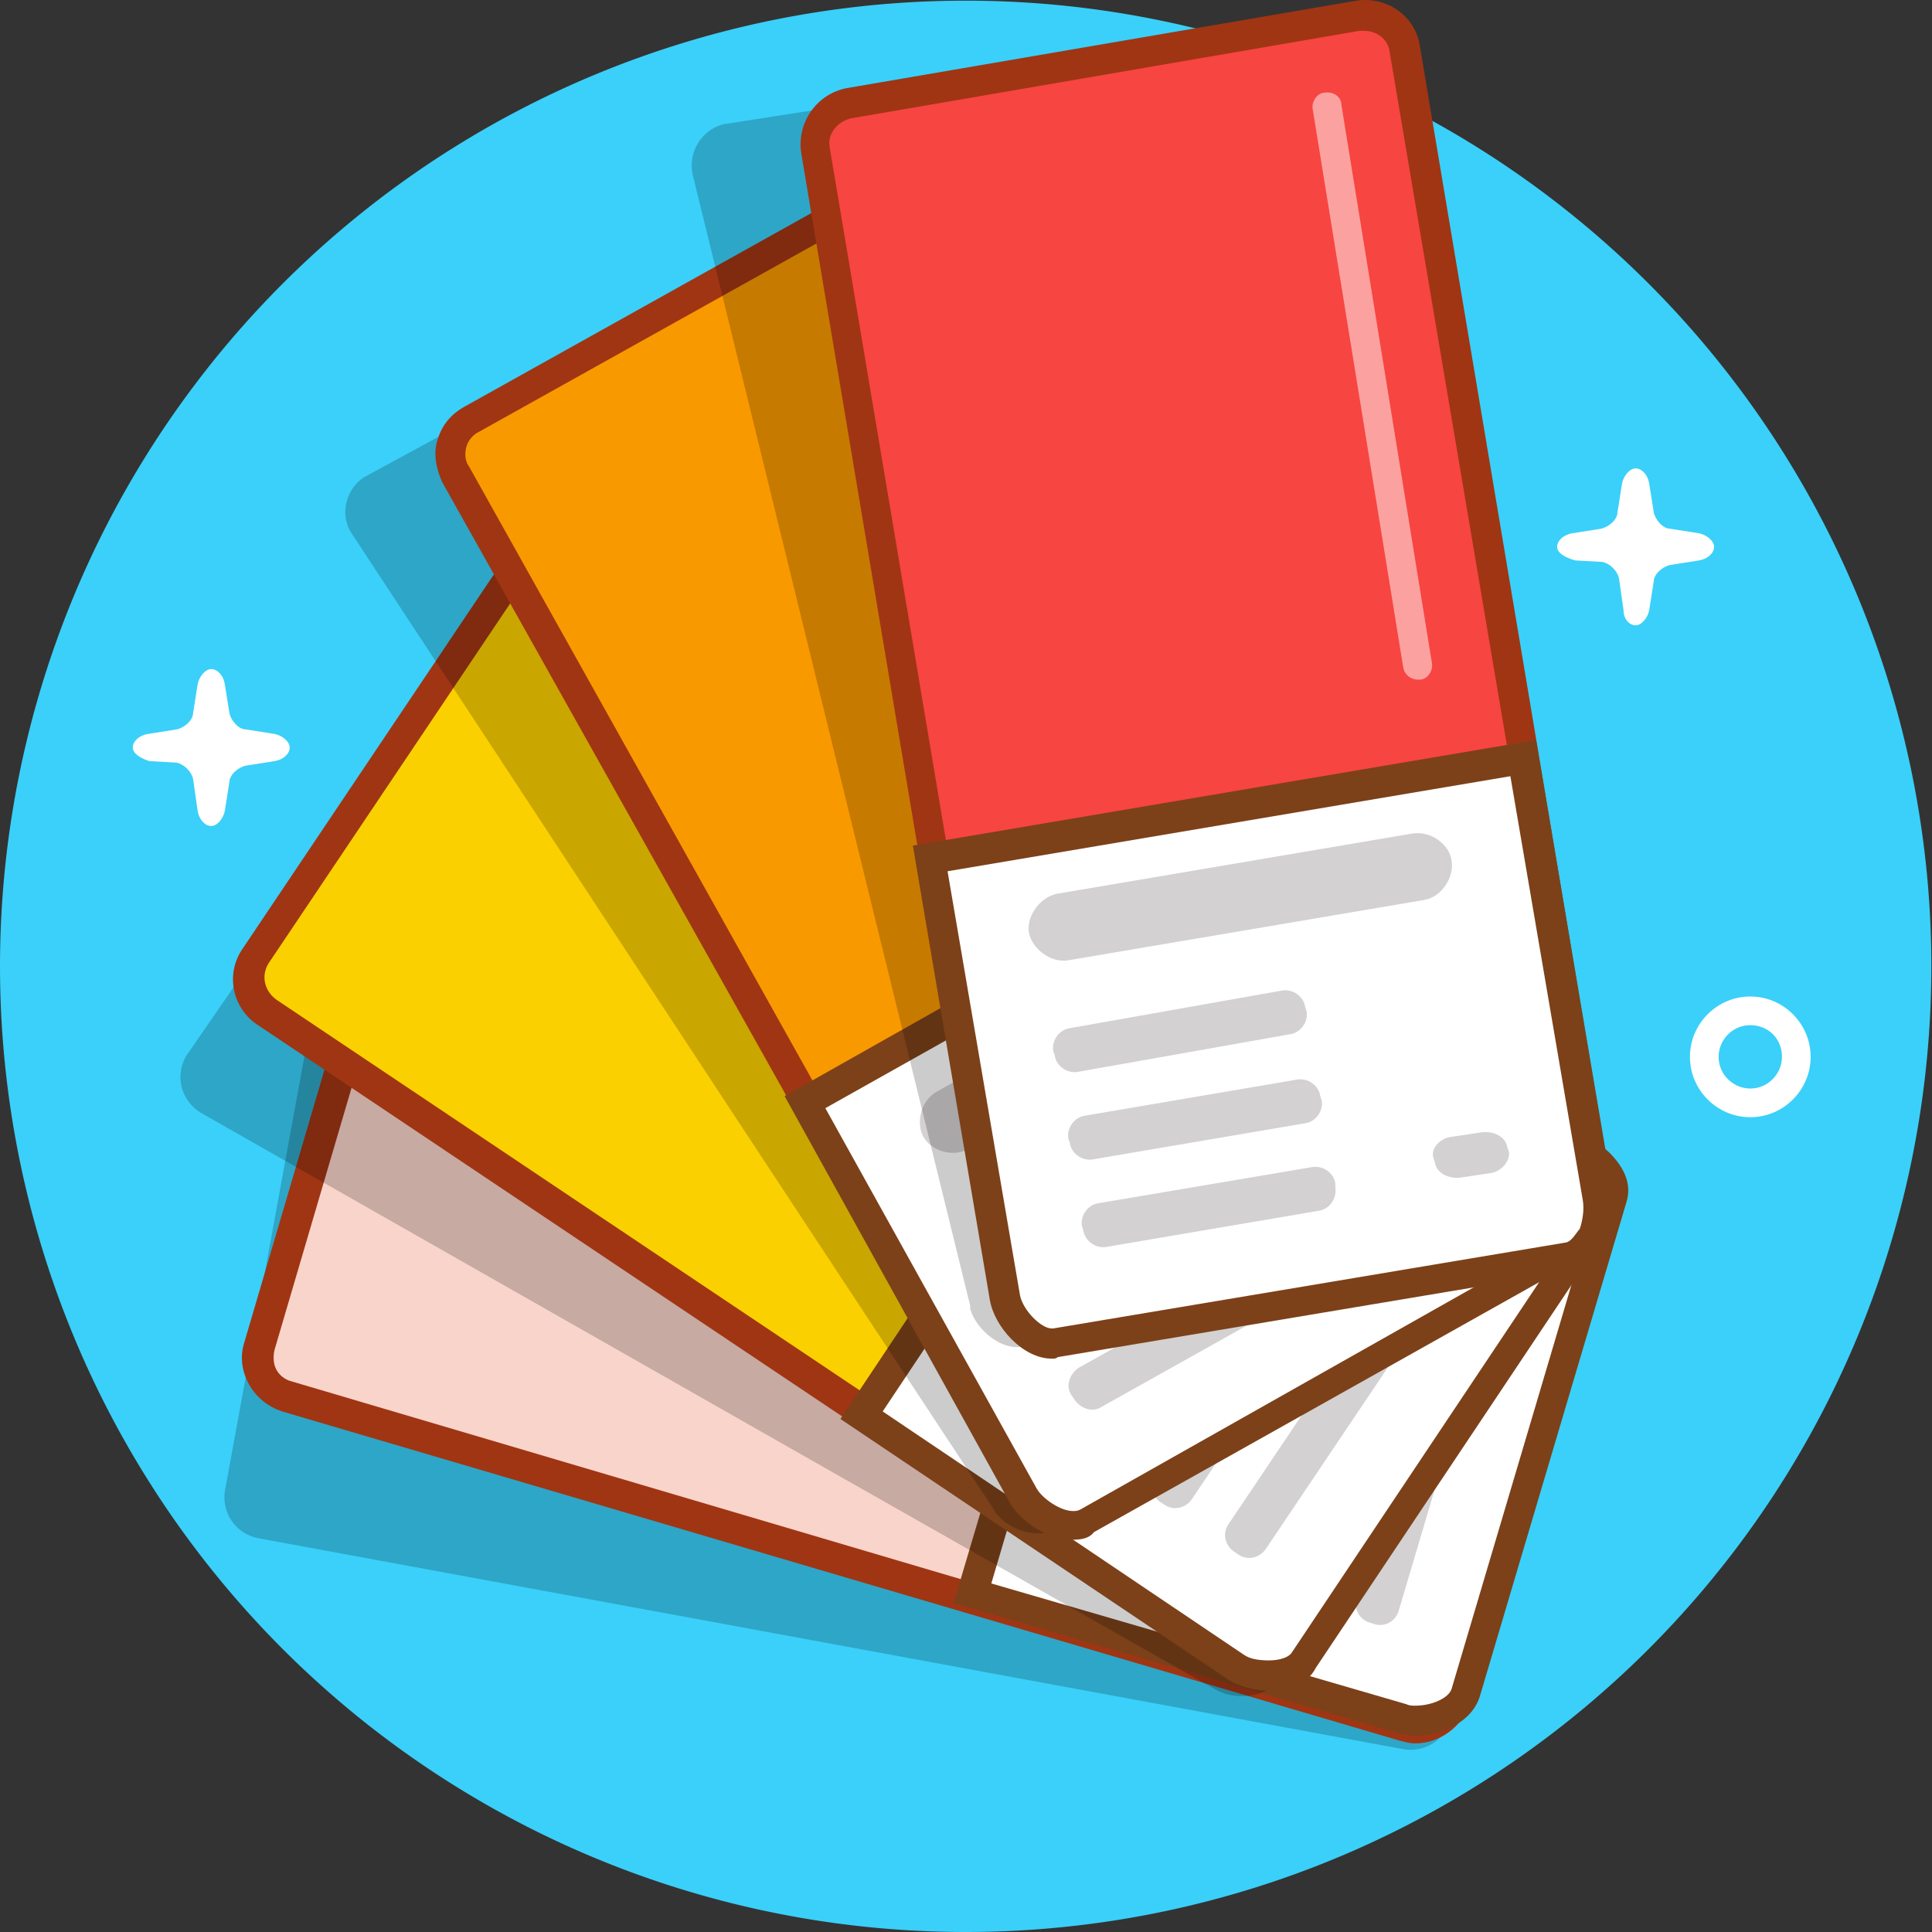 <?xml version="1.0" standalone="no"?><!DOCTYPE svg PUBLIC "-//W3C//DTD SVG 1.1//EN" "http://www.w3.org/Graphics/SVG/1.1/DTD/svg11.dtd"><svg t="1631782300985" class="icon" viewBox="0 0 1024 1024" version="1.1" xmlns="http://www.w3.org/2000/svg" p-id="82938" xmlns:xlink="http://www.w3.org/1999/xlink" width="200" height="200"><rect x="0" y="0" width="1024" height="1024" fill="#333333" stroke="none"/><defs><style type="text/css"></style></defs><path d="M511.828 512.172m-511.828 0a511.828 511.828 0 1 0 1023.656 0 511.828 511.828 0 1 0-1023.656 0Z" fill="#3AD0F9" p-id="82939"></path><path d="M801.331 613.738c11.996 2.399 19.194 13.595 17.594 24.792l-49.583 271.109c-2.399 11.996-13.595 19.194-24.792 17.594l-607.796-111.962c-11.996-2.399-19.194-13.595-17.594-24.792l49.583-271.109c2.399-11.996 13.595-19.194 24.792-17.594l607.796 111.962z" opacity=".2" p-id="82940"></path><path d="M825.323 289.846c0-3.199 3.199-6.398 7.997-7.198l15.195-2.399c3.999-0.8 8.797-4.798 8.797-8.797l2.399-15.195c0.8-3.999 3.999-7.997 7.198-7.997s6.398 3.199 7.198 7.997l2.399 15.195c0.8 3.999 4.798 8.797 8.797 8.797l15.195 2.399c3.999 0.8 7.997 3.999 7.997 7.198s-3.199 6.398-7.997 7.198l-15.195 2.399c-3.999 0.8-8.797 4.798-8.797 8.797l-2.399 15.195c-0.8 3.999-3.999 7.997-7.198 7.997s-6.398-3.199-6.398-7.997l-2.399-16.794c-0.8-3.999-4.798-7.997-8.797-8.797l-14.395-0.8c-5.598-1.599-9.597-3.999-9.597-7.198z" fill="#FFFFFF" p-id="82941"></path><path d="M834.12 608.939c11.196 3.199 17.594 15.195 14.395 27.191l-77.574 263.911c-3.199 11.196-15.195 17.594-27.191 14.395L151.149 740.095c-11.196-3.199-17.594-15.195-14.395-27.191l77.574-263.911c3.199-11.196 15.195-17.594 27.191-14.395l592.601 174.341z" fill="#F9D4CA" p-id="82942"></path><path d="M750.148 924.034c-3.199 0-5.598-0.8-8.797-1.599l-591.801-174.341c-7.198-2.399-13.595-7.198-17.594-14.395-3.999-7.198-4.798-15.195-2.399-22.392l77.574-263.911c3.999-12.796 15.195-21.593 28.79-21.593 3.199 0 5.598 0.8 7.997 1.599l592.601 175.141c15.995 4.798 24.792 20.793 19.993 36.788l-77.574 263.911c-3.999 11.996-15.995 20.793-28.79 20.793zM235.921 441.795c-5.598 0-11.196 3.999-12.796 9.597l-77.574 263.911c-0.8 3.199-0.8 7.198 0.8 10.397s4.798 5.598 7.997 6.398l592.601 175.141c7.198 2.399 15.195-2.399 16.794-8.797l77.574-263.911c2.399-7.198-1.599-14.395-9.597-16.794l-592.601-175.941h-3.199z" fill="#A03513" p-id="82943"></path><path d="M515.827 847.259l227.124 67.177c11.196 3.199 30.39-2.399 33.589-13.595l77.574-263.911c3.199-11.196-10.397-23.992-21.593-27.991l-227.124-67.177-89.57 305.497z" fill="#FFFFFF" p-id="82944"></path><path d="M750.148 920.035c-3.199 0-6.398-0.8-9.597-1.599l-235.121-68.777L599.799 531.365l235.121 68.777c7.198 2.399 15.195 7.198 19.993 12.796 7.198 7.997 9.597 15.995 7.198 23.992l-77.574 261.512c-3.999 14.395-20.793 21.593-34.388 21.593z m-224.725-80.773l219.926 63.979c1.599 0.8 3.199 0.8 4.798 0.8 8.797 0 17.594-3.999 19.194-8.797l77.574-261.512c0.8-3.199-2.399-7.997-3.999-9.597-3.199-3.999-7.997-7.198-12.796-7.997l-219.926-63.979-84.772 287.104z" fill="#7C4119" p-id="82945"></path><path d="M638.186 599.343c7.997 2.399 14.395 12.796 11.996 22.392l-54.382 183.938c-2.399 9.597-14.395 14.395-22.392 11.996-7.997-2.399-14.395-12.796-11.996-22.392l54.382-183.938c3.199-9.597 14.395-14.395 22.392-11.996zM676.573 704.107c5.598 1.599 8.797 7.198 7.198 12.796l-32.789 110.363c-1.599 5.598-7.198 8.797-12.796 7.198l-2.399-0.8c-5.598-1.599-8.797-7.198-7.198-12.796l32.789-110.363c1.599-5.598 7.198-8.797 12.796-7.198l2.399 0.8zM721.358 717.703c5.598 1.599 8.797 7.198 7.198 12.796L695.766 840.861c-1.599 5.598-7.198 8.797-12.796 7.198l-2.399-0.8c-5.598-1.599-8.797-7.198-7.198-12.796l32.789-110.363c1.599-5.598 7.198-8.797 12.796-7.198l2.399 0.8zM766.943 730.499c5.598 1.599 8.797 7.198 7.198 12.796l-32.789 110.363c-1.599 5.598-7.198 8.797-12.796 7.198l-2.399-0.8c-5.598-1.599-8.797-7.198-7.198-12.796L751.748 736.896c1.599-5.598 7.198-8.797 12.796-7.198l2.399 0.8zM791.734 645.727c5.598 1.599 8.797 7.198 7.198 12.796l-3.999 13.595c-1.599 5.598-7.198 8.797-12.796 7.198l-2.399-0.8c-5.598-1.599-8.797-7.198-7.198-12.796l3.999-13.595c1.599-5.598 7.198-8.797 12.796-7.198l2.399 0.8z" fill="#D3D1D1" p-id="82946"></path><path d="M254.315 333.832L98.367 560.156c-5.598 10.397-2.399 23.192 7.997 29.59l330.289 187.937 207.13 117.561 1.599 0.8c10.397 5.598 27.991 3.199 33.589-7.198l135.954-239.12c5.598-10.397-2.399-24.792-12.796-30.39l-1.599-0.8-206.331-118.36-310.296-174.341c-10.397-6.398-23.192-2.399-29.59 7.997z" opacity=".2" p-id="82947"></path><path d="M831.721 615.337c9.597 6.398 12.796 19.993 5.598 29.59l-153.548 228.723c-6.398 9.597-19.993 12.796-29.59 5.598L141.552 536.164c-9.597-6.398-12.796-19.993-5.598-29.59l153.548-228.723c6.398-9.597 19.993-12.796 29.59-5.598L831.721 615.337z" fill="#FBD000" p-id="82948"></path><path d="M666.976 892.044c-5.598 0-11.196-1.599-16.794-4.798l-513.428-343.885c-13.595-8.797-17.594-27.191-7.997-40.786l153.548-228.723c5.598-7.997 14.395-12.796 24.792-12.796 5.598 0 11.196 1.599 16.794 4.798l513.428 343.885c6.398 3.999 11.196 11.196 12.796 19.194 1.599 7.997 0 15.995-4.798 22.392L691.768 880.048c-5.598 6.398-15.195 11.996-24.792 11.996z m-359.879-616.593c-4.798 0-8.797 2.399-11.196 6.398L142.352 510.572c-3.999 6.398-2.399 14.395 3.999 19.194l513.428 343.885c6.398 3.999 15.195 2.399 19.194-3.999L831.721 640.929c2.399-3.199 2.399-6.398 2.399-10.397-0.8-3.199-2.399-6.398-5.598-8.797l-513.428-343.885c-3.199-1.599-5.598-2.399-7.997-2.399z" fill="#A03513" p-id="82949"></path><path d="M456.647 747.293l196.734 131.956c9.597 6.398 29.59 7.198 36.788-3.199l153.548-228.723c6.398-9.597-2.399-26.391-12.796-32.789L634.187 482.582 456.647 747.293z" fill="#FFFFFF" p-id="82950"></path><path d="M672.574 896.043c-7.997 0-16.794-2.399-22.392-6.398L445.45 752.091l187.137-280.706 204.731 137.554c12.796 8.797 24.792 29.59 14.395 43.985l-154.348 231.122c-3.999 7.997-13.595 11.996-24.792 11.996zM467.843 748.093l191.136 128.757c3.199 2.399 7.997 3.199 13.595 3.199s10.397-1.599 11.996-3.999l154.348-231.122c3.199-4.798-3.199-16.794-10.397-21.593L637.386 493.778 467.843 748.093z" fill="#7C4119" p-id="82951"></path><path d="M647.783 547.36c6.398 4.798 10.397 16.794 4.798 24.792L546.217 731.298c-5.598 7.997-17.594 9.597-24.792 4.798-6.398-4.798-10.397-16.794-4.798-24.792L622.991 552.158c5.598-7.997 18.394-9.597 24.792-4.798zM652.581 658.523c4.798 3.199 6.398 9.597 3.199 14.395L591.801 768.086c-3.199 4.798-9.597 6.398-14.395 3.199l-2.399-1.599c-4.798-3.199-6.398-9.597-3.199-14.395l63.979-95.168c3.199-4.798 9.597-6.398 14.395-3.199l2.399 1.599zM692.568 684.914c4.798 3.199 6.398 9.597 3.199 14.395l-63.979 95.168c-3.199 4.798-9.597 6.398-14.395 3.199l-2.399-1.599c-4.798-3.199-6.398-9.597-3.199-14.395l63.979-95.168c3.199-4.798 9.597-6.398 14.395-3.199l2.399 1.599zM731.754 711.305c4.798 3.199 6.398 9.597 3.199 14.395l-63.979 95.168c-3.199 4.798-9.597 6.398-14.395 3.199l-2.399-1.599c-4.798-3.199-6.398-9.597-3.199-14.395l63.979-95.168c3.199-4.798 9.597-6.398 14.395-3.199l2.399 1.599zM780.538 637.73c4.798 3.199 6.398 9.597 3.199 14.395L775.74 664.121c-3.199 4.798-9.597 6.398-14.395 3.199l-2.399-1.599c-4.798-3.199-6.398-9.597-3.199-14.395l7.997-11.996c3.199-4.798 9.597-6.398 14.395-3.199l2.399 1.599z" fill="#D3D1D1" p-id="82952"></path><path d="M434.254 121.903L192.735 253.059c-9.597 6.398-12.796 19.993-6.398 29.59L395.067 600.142l131.156 199.133 0.8 1.599c6.398 9.597 23.192 15.995 33.589 8.797l230.323-151.949c9.597-6.398 9.597-23.192 2.399-32.789l-0.8-1.599-131.156-198.333L463.844 128.301c-6.398-9.597-19.993-12.796-29.59-6.398z" opacity=".2" p-id="82953"></path><path d="M821.324 635.33c5.598 10.397 2.399 23.192-7.997 29.59L572.608 799.275c-10.397 5.598-23.192 2.399-29.59-7.997L241.519 251.459c-5.598-10.397-2.399-23.192 7.997-29.59l240.719-134.355c10.397-5.598 23.992-2.399 29.59 7.997l301.499 539.819z" fill="#F99900" p-id="82954"></path><path d="M562.211 809.672c-10.397 0-20.793-5.598-25.591-15.195L234.321 255.458c-3.199-7.198-4.798-15.195-2.399-22.392 2.399-7.997 7.198-13.595 14.395-17.594l240.719-134.355c4.798-2.399 9.597-3.999 14.395-3.999 10.397 0 20.793 5.598 25.591 15.195l301.499 539.019c3.999 7.198 4.798 15.195 2.399 22.392-2.399 7.997-7.198 13.595-14.395 17.594L575.807 805.673c-3.999 3.199-8.797 3.999-13.595 3.999z m-61.579-716.56c-2.399 0-4.798 0.8-6.398 1.599L253.515 229.067c-3.199 1.599-5.598 4.798-6.398 7.997-0.8 3.199-0.8 7.198 1.599 10.397l301.499 539.019c3.199 6.398 11.996 8.797 18.394 5.598l240.719-134.355c3.199-1.599 5.598-4.798 6.398-7.997 0.8-3.199 0.8-7.198-1.599-10.397L512.628 99.51c-2.399-3.999-7.198-6.398-11.996-6.398z" fill="#A03513" p-id="82955"></path><path d="M427.057 583.348l115.961 207.13c5.598 10.397 23.192 19.993 33.589 13.595l240.719-134.355c10.397-5.598 9.597-24.792 3.999-35.188L705.363 427.4 427.057 583.348z" fill="#FFFFFF" p-id="82956"></path><path d="M568.609 816.07c-12.796 0-27.191-8.797-33.589-19.993L415.86 580.949 707.762 416.204l119.96 215.128c4.798 8.797 6.398 21.593 3.999 31.19-1.599 6.398-5.598 11.996-11.196 14.395l-240.719 135.155c-2.399 3.199-6.398 3.999-11.196 3.999zM437.453 587.347l111.962 201.532c3.199 5.598 12.796 11.996 19.194 11.996 1.599 0 2.399 0 3.999-0.8l240.719-135.954c1.599-0.8 2.399-2.399 3.199-4.798 1.599-5.598 0.8-13.595-2.399-19.194l-111.962-201.532-264.711 148.75z" fill="#7C4119" p-id="82957"></path><path d="M687.769 491.379c3.999 7.198 1.599 19.194-7.198 23.992L513.428 608.939c-8.797 4.798-19.993 0.8-23.992-6.398s-1.599-19.194 7.198-23.992L663.777 484.181c8.797-4.798 19.993 0 23.992 7.198zM642.184 592.945c3.199 4.798 0.8 11.196-3.999 14.395l-99.966 55.981c-4.798 3.199-11.196 0.8-14.395-3.999l-1.599-2.399c-3.199-4.798-0.8-11.196 3.999-14.395l99.966-55.981c4.798-3.199 11.196-0.8 14.395 3.999l1.599 2.399zM665.377 633.731c3.199 4.798 0.8 11.196-3.999 14.395l-99.966 55.981c-4.798 3.199-11.196 0.8-14.395-3.999l-1.599-2.399c-3.199-4.798-0.8-11.196 3.999-14.395l99.966-55.981c4.798-3.199 11.196-0.8 14.395 3.999l1.599 2.399zM687.769 675.317c3.199 4.798 0.8 11.196-3.999 14.395l-99.966 55.981c-4.798 3.199-11.196 0.8-14.395-3.999l-1.599-2.399c-3.199-4.798-0.8-11.196 3.999-14.395l99.966-55.981c4.798-3.199 11.196-0.8 14.395 3.999l1.599 2.399zM765.343 632.132c3.199 4.798 0.8 11.196-3.999 14.395l-12.796 7.198c-4.798 3.199-11.196 0.8-14.395-3.999l-1.599-2.399c-3.199-4.798-0.8-11.196 3.999-14.395l12.796-7.198c4.798-3.199 11.196-0.8 14.395 3.999l1.599 2.399z" fill="#D3D1D1" p-id="82958"></path><path d="M654.18 23.536L383.071 65.922c-11.196 3.199-18.394 14.395-15.995 26.391l90.37 368.676 56.781 231.122v1.599c3.199 11.196 16.794 22.392 27.991 19.993l267.91-65.578c11.996-3.199 16.794-18.394 13.595-30.39V616.137l-56.781-231.122L680.572 39.53c-3.199-11.996-14.395-19.194-26.391-15.995z" opacity=".2" p-id="82959"></path><path d="M846.916 636.93c2.399 11.996-5.598 23.192-17.594 24.792l-271.909 46.384c-11.996 1.599-23.192-5.598-24.792-17.594L429.456 81.116c-1.599-11.996 5.598-23.192 17.594-24.792l271.909-46.384c11.996-1.599 23.192 5.598 24.792 17.594l103.165 609.395z" fill="#F74541" p-id="82960"></path><path d="M555.813 716.103c-14.395 0-26.391-10.397-28.79-24.792L424.657 81.116c-2.399-15.995 7.997-31.19 23.992-34.388L718.959 0.344c15.995-2.399 31.19 7.997 33.589 23.992l102.366 610.195c1.599 7.997-0.8 15.995-4.798 22.392-4.798 6.398-11.196 10.397-19.194 11.996l-270.309 46.384c-1.599 0.8-3.199 0.8-4.798 0.8zM722.957 16.338h-2.399L451.049 62.723c-3.199 0.8-6.398 2.399-8.797 5.598-2.399 3.199-3.199 6.398-2.399 10.397l102.366 610.195c1.599 7.198 7.997 12.796 15.995 11.196l270.309-46.384c3.199-0.8 6.398-2.399 8.797-5.598 2.399-3.199 3.199-6.398 2.399-10.397L736.553 27.534C735.753 21.137 730.155 16.338 722.957 16.338z" fill="#A03513" p-id="82961"></path><path d="M492.635 455.391l39.987 233.522c1.599 11.996 15.195 26.391 27.191 24.792l271.909-46.384c11.996-1.599 17.594-19.993 15.195-31.989l-39.987-233.522-314.295 53.582z" fill="#FFFFFF" p-id="82962"></path><path d="M557.413 720.102c-15.195 0-30.39-16.794-32.789-31.19L483.838 448.193l330.289-55.981 40.786 240.719c1.599 7.198 0 15.995-3.199 23.992-3.999 9.597-10.397 15.195-19.194 16.794l-271.909 45.585c-0.8 0.8-1.599 0.8-3.199 0.8z m-55.181-258.313l38.387 224.725c1.599 7.997 11.196 17.594 16.794 17.594h0.8l271.909-45.585c3.199-0.8 5.598-5.598 7.198-7.198 1.599-4.798 2.399-10.397 1.599-15.195l-38.387-224.725-298.3 50.383z" fill="#7C4119" p-id="82963"></path><path d="M769.342 456.191c1.599 7.997-4.798 19.194-14.395 20.793l-188.737 31.989c-9.597 1.599-19.194-6.398-20.793-14.395-1.599-7.997 4.798-18.394 14.395-20.793l188.737-31.989c10.397-1.599 19.993 6.398 20.793 14.395zM692.568 536.164c0.8 5.598-3.199 11.196-8.797 11.996L571.008 568.153c-5.598 0.8-11.196-3.199-11.996-8.797l-0.8-2.399c-0.8-5.598 3.199-11.196 8.797-11.996L679.772 524.967c5.598-0.8 11.196 3.199 11.996 8.797l0.8 2.399zM700.565 583.348c0.8 5.598-3.199 11.196-8.797 11.996l-112.762 19.194c-5.598 0.8-11.196-3.199-11.996-8.797l-0.8-2.399c-0.8-5.598 3.199-11.196 8.797-11.996L687.769 572.152c5.598-0.8 11.196 3.199 11.996 8.797l0.8 2.399zM707.762 629.732c0.8 5.598-3.199 11.196-8.797 11.996l-112.762 19.194c-5.598 0.8-11.196-3.199-11.996-8.797l-0.8-2.399c-0.8-5.598 3.199-11.196 8.797-11.996L695.766 618.536c5.598-0.8 11.196 3.199 11.996 8.797v2.399zM799.732 610.539l-0.8-2.399c-0.8-5.598-7.198-8.797-13.595-7.997l-15.995 2.399c-6.398 0.8-11.196 6.398-9.597 11.196l0.8 2.399c0.8 5.598 7.198 8.797 13.595 7.997l15.995-2.399c5.598-0.8 10.397-6.398 9.597-11.196z" fill="#D3D1D1" p-id="82964"></path><path d="M927.689 592.145c-17.594 0-31.989-14.395-31.989-31.989s14.395-31.989 31.989-31.989 31.989 14.395 31.989 31.989-14.395 31.989-31.989 31.989z m0-48.784c-9.597 0-16.794 7.997-16.794 16.794 0 9.597 7.997 16.794 16.794 16.794 9.597 0 16.794-7.997 16.794-16.794 0-9.597-7.198-16.794-16.794-16.794zM70.376 396.211c0-3.199 3.199-6.398 7.997-7.198l15.195-2.399c3.999-0.8 8.797-4.798 8.797-8.797l2.399-15.195c0.8-3.999 3.999-7.997 7.198-7.997s6.398 3.199 7.198 7.997l2.399 15.195c0.8 3.999 4.798 8.797 8.797 8.797l15.195 2.399c3.999 0.8 7.997 3.999 7.997 7.198s-3.199 6.398-7.997 7.198l-15.195 2.399c-3.999 0.8-8.797 4.798-8.797 8.797l-2.399 15.195c-0.8 3.999-3.999 7.997-7.198 7.997s-6.398-3.199-7.198-7.997l-2.399-16.794c-0.8-3.999-4.798-7.997-8.797-8.797l-14.395-0.8c-4.798-1.599-8.797-3.999-8.797-7.198z" fill="#FFFFFF" p-id="82965"></path><path d="M751.748 360.223c-3.999 0-7.198-2.399-7.997-6.398l-47.984-295.901c-0.8-3.999 2.399-8.797 6.398-8.797 4.798-0.8 8.797 2.399 8.797 6.398l47.984 295.901c0.8 3.999-2.399 8.797-6.398 8.797H751.748z" fill="#FFFFFF" opacity=".5" p-id="82966"></path></svg>